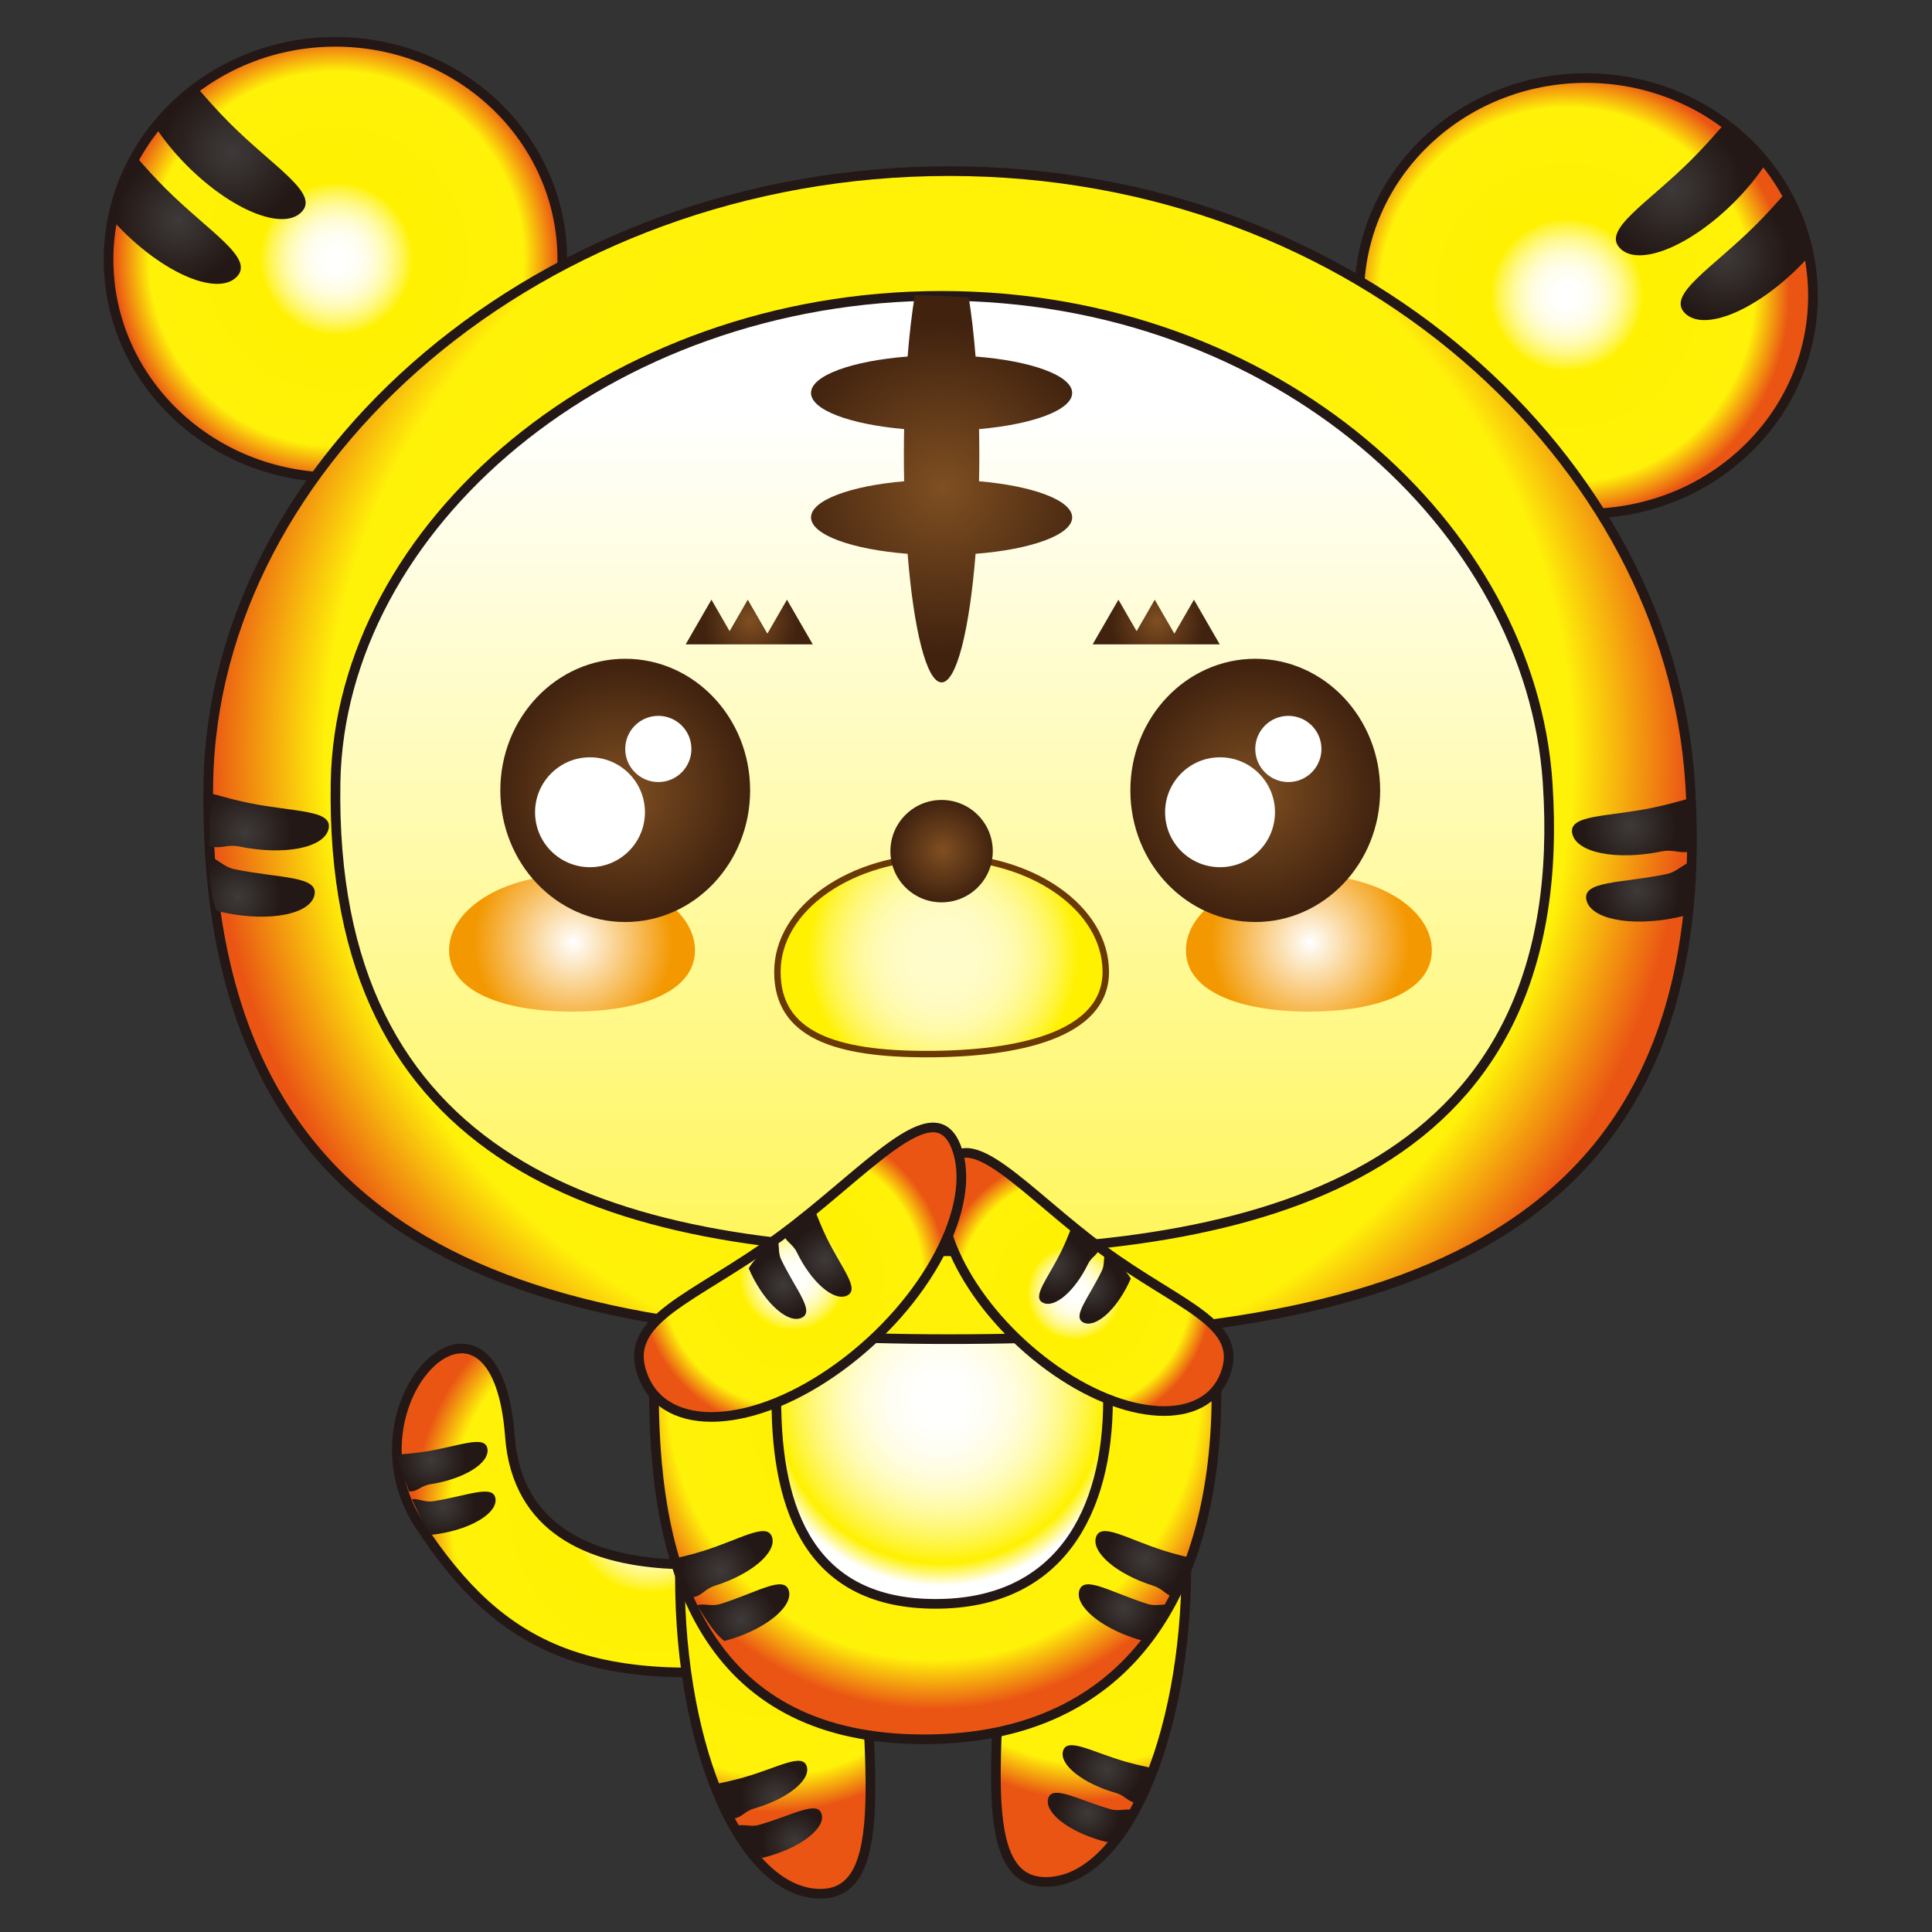 <?xml version="1.0" encoding="utf-8"?>
<!-- Generator: Adobe Illustrator 15.0.0, SVG Export Plug-In . SVG Version: 6.00 Build 0)  -->
<!DOCTYPE svg PUBLIC "-//W3C//DTD SVG 1.1//EN" "http://www.w3.org/Graphics/SVG/1.1/DTD/svg11.dtd">
<svg version="1.1" id="圖層_1" xmlns="http://www.w3.org/2000/svg" xmlns:xlink="http://www.w3.org/1999/xlink" x="0px" y="0px"
	 width="600px" height="600px" viewBox="0 0 600 600" enable-background="new 0 0 600 600" xml:space="preserve">
<rect x="0" y="0" width="600" height="600" fill="#333333" stroke="none"/>
<g>
	
		<radialGradient id="SVGID_1_" cx="-1639.147" cy="1044.651" r="40.044" gradientTransform="matrix(1.834 0 0 1.834 3208.127 -1446.554)" gradientUnits="userSpaceOnUse">
		<stop  offset="0" style="stop-color:#FFFFFF"/>
		<stop  offset="0.061" style="stop-color:#FFFFFC"/>
		<stop  offset="0.107" style="stop-color:#FFFEF2"/>
		<stop  offset="0.147" style="stop-color:#FFFDE2"/>
		<stop  offset="0.185" style="stop-color:#FFFCCC"/>
		<stop  offset="0.221" style="stop-color:#FFFBAE"/>
		<stop  offset="0.255" style="stop-color:#FFF98A"/>
		<stop  offset="0.288" style="stop-color:#FFF65F"/>
		<stop  offset="0.319" style="stop-color:#FFF42F"/>
		<stop  offset="0.345" style="stop-color:#FFF100"/>
		<stop  offset="0.842" style="stop-color:#FFF209"/>
		<stop  offset="1" style="stop-color:#EA5514"/>
	</radialGradient>
	<path fill="url(#SVGID_1_)" stroke="#231815" stroke-width="3" stroke-miterlimit="10" d="M251.207,481.332
		c0,0-88.509,23.147-92.848-35.279s-53.224-10.485-27.864,27.891c25.359,38.376,52.865,52.15,120.712,42.513
		C319.055,506.818,251.207,481.332,251.207,481.332z"/>
	
		<radialGradient id="SVGID_2_" cx="-1564.678" cy="1054.022" r="39.533" gradientTransform="matrix(1.834 0 0 1.834 3208.127 -1446.554)" gradientUnits="userSpaceOnUse">
		<stop  offset="0" style="stop-color:#FFFFFF"/>
		<stop  offset="0.061" style="stop-color:#FFFFFC"/>
		<stop  offset="0.107" style="stop-color:#FFFEF2"/>
		<stop  offset="0.147" style="stop-color:#FFFDE2"/>
		<stop  offset="0.185" style="stop-color:#FFFCCC"/>
		<stop  offset="0.221" style="stop-color:#FFFBAE"/>
		<stop  offset="0.255" style="stop-color:#FFF98A"/>
		<stop  offset="0.288" style="stop-color:#FFF65F"/>
		<stop  offset="0.319" style="stop-color:#FFF42F"/>
		<stop  offset="0.345" style="stop-color:#FFF100"/>
		<stop  offset="0.842" style="stop-color:#FFF209"/>
		<stop  offset="1" style="stop-color:#EA5514"/>
	</radialGradient>
	<path fill="url(#SVGID_2_)" stroke="#231815" stroke-width="3" stroke-miterlimit="10" d="M311.896,481.242
		c0-54.212-11.248-93.117,12.869-93.117c24.12,0,43.672,43.947,43.672,98.165c0,54.208-19.552,98.161-43.672,98.161
		C300.648,584.451,311.895,535.46,311.896,481.242z"/>
	
		<radialGradient id="SVGID_3_" cx="-1618.184" cy="1056.022" r="39.533" gradientTransform="matrix(1.834 0 0 1.834 3208.127 -1446.554)" gradientUnits="userSpaceOnUse">
		<stop  offset="0" style="stop-color:#FFFFFF"/>
		<stop  offset="0.061" style="stop-color:#FFFFFC"/>
		<stop  offset="0.107" style="stop-color:#FFFEF2"/>
		<stop  offset="0.147" style="stop-color:#FFFDE2"/>
		<stop  offset="0.185" style="stop-color:#FFFCCC"/>
		<stop  offset="0.221" style="stop-color:#FFFBAE"/>
		<stop  offset="0.255" style="stop-color:#FFF98A"/>
		<stop  offset="0.288" style="stop-color:#FFF65F"/>
		<stop  offset="0.319" style="stop-color:#FFF42F"/>
		<stop  offset="0.345" style="stop-color:#FFF100"/>
		<stop  offset="0.842" style="stop-color:#FFF209"/>
		<stop  offset="1" style="stop-color:#EA5514"/>
	</radialGradient>
	<path fill="url(#SVGID_3_)" stroke="#231815" stroke-width="3" stroke-miterlimit="10" d="M267.701,484.91
		c0-54.212,11.245-93.118-12.872-93.118c-24.118,0-43.669,43.948-43.669,98.165c0,54.208,19.551,98.161,43.669,98.161
		C278.948,588.118,267.701,539.127,267.701,484.91z"/>
	
		<radialGradient id="SVGID_4_" cx="-1591.076" cy="1024.822" r="53.383" gradientTransform="matrix(1.834 0 0 1.834 3208.127 -1446.554)" gradientUnits="userSpaceOnUse">
		<stop  offset="0" style="stop-color:#FFFFFF"/>
		<stop  offset="0.061" style="stop-color:#FFFFFC"/>
		<stop  offset="0.107" style="stop-color:#FFFEF2"/>
		<stop  offset="0.147" style="stop-color:#FFFDE2"/>
		<stop  offset="0.185" style="stop-color:#FFFCCC"/>
		<stop  offset="0.221" style="stop-color:#FFFBAE"/>
		<stop  offset="0.255" style="stop-color:#FFF98A"/>
		<stop  offset="0.288" style="stop-color:#FFF65F"/>
		<stop  offset="0.319" style="stop-color:#FFF42F"/>
		<stop  offset="0.345" style="stop-color:#FFF100"/>
		<stop  offset="0.842" style="stop-color:#FFF209"/>
		<stop  offset="1" style="stop-color:#EA5514"/>
	</radialGradient>
	<path fill="url(#SVGID_4_)" stroke="#231815" stroke-width="3" stroke-miterlimit="10" d="M377.79,432.742
		c0,59.319-25.713,107.412-90.849,107.412c-65.138,0-83.836-48.093-83.836-107.412c0-59.324,18.698-107.415,83.836-107.415
		C352.077,325.327,377.79,373.418,377.79,432.742z"/>
	
		<radialGradient id="SVGID_5_" cx="2084.497" cy="-107.126" r="53.386" gradientTransform="matrix(1.081 0 0 1.081 -1961.196 550.585)" gradientUnits="userSpaceOnUse">
		<stop  offset="0" style="stop-color:#FFFFFF"/>
		<stop  offset="0.156" style="stop-color:#FFFFFC"/>
		<stop  offset="0.272" style="stop-color:#FFFEF2"/>
		<stop  offset="0.375" style="stop-color:#FFFDE2"/>
		<stop  offset="0.471" style="stop-color:#FFFCCC"/>
		<stop  offset="0.562" style="stop-color:#FFFBAE"/>
		<stop  offset="0.649" style="stop-color:#FFF98A"/>
		<stop  offset="0.733" style="stop-color:#FFF65F"/>
		<stop  offset="0.812" style="stop-color:#FFF42F"/>
		<stop  offset="0.879" style="stop-color:#FFF100"/>
		<stop  offset="1" style="stop-color:#FFFFFF"/>
	</radialGradient>
	<path fill="url(#SVGID_5_)" stroke="#231815" stroke-width="3" stroke-miterlimit="10" d="M344.104,434.759
		c0,34.977-15.162,63.335-53.569,63.335c-38.406,0-49.432-28.358-49.432-63.335c0-34.98,11.026-63.335,49.432-63.335
		C328.942,371.424,344.104,399.778,344.104,434.759z"/>
	<g>
		
			<radialGradient id="SVGID_6_" cx="-18316.523" cy="4728.582" r="12.84" gradientTransform="matrix(-0.753 0.391 0.409 0.733 -15485.385 4254.016)" gradientUnits="userSpaceOnUse">
			<stop  offset="0" style="stop-color:#3E3A39"/>
			<stop  offset="1" style="stop-color:#231815"/>
		</radialGradient>
		<path fill="url(#SVGID_6_)" d="M250.545,548.548c1.331,4.271-6.019,10.146-16.415,13.131c-2.97,0.851-3.727,2.844-6.381,3.056
			c-1.372-2.945-4.482-7.543-5.04-10.754c2.552-0.55,5.417-1.169,8.39-2.021C241.496,548.976,249.212,544.275,250.545,548.548z"/>
		
			<radialGradient id="SVGID_7_" cx="-18314.652" cy="4746.234" r="11.827" gradientTransform="matrix(-0.753 0.391 0.409 0.733 -15485.385 4254.016)" gradientUnits="userSpaceOnUse">
			<stop  offset="0" style="stop-color:#3E3A39"/>
			<stop  offset="1" style="stop-color:#231815"/>
		</radialGradient>
		<path fill="url(#SVGID_7_)" d="M255.151,563.321c1.331,4.269-6.018,10.149-16.412,13.133c-0.676,0.192-1.344,0.366-2.009,0.525
			c-3.222-2.418-5.556-6.838-7.749-10.039c2.217-0.481,4.239,0.508,6.727-0.204C246.104,563.753,253.82,559.052,255.151,563.321z"/>
	</g>
	<g>
		
			<radialGradient id="SVGID_8_" cx="-18565.211" cy="3274" r="12.84" gradientTransform="matrix(-0.785 0.294 0.299 0.788 -15418.749 3331.59)" gradientUnits="userSpaceOnUse">
			<stop  offset="0" style="stop-color:#3E3A39"/>
			<stop  offset="1" style="stop-color:#231815"/>
		</radialGradient>
		<path fill="url(#SVGID_8_)" d="M151.379,449.928c0.717,4.455-7.228,9.39-17.746,11.021c-3.002,0.469-4.008,2.367-6.621,2.231
			c-0.935-3.13-3.338-8.147-3.445-11.437c2.556-0.217,5.427-0.465,8.434-0.931C142.52,449.178,150.661,445.472,151.379,449.928z"/>
		
			<radialGradient id="SVGID_9_" cx="-18563.34" cy="3291.658" r="11.828" gradientTransform="matrix(-0.785 0.294 0.299 0.788 -15418.749 3331.59)" gradientUnits="userSpaceOnUse">
			<stop  offset="0" style="stop-color:#3E3A39"/>
			<stop  offset="1" style="stop-color:#231815"/>
		</radialGradient>
		<path fill="url(#SVGID_9_)" d="M153.862,465.343c0.718,4.456-7.227,9.392-17.742,11.026c-0.684,0.103-1.358,0.189-2.027,0.263
			c-2.807-2.847-4.479-7.58-6.18-11.075c2.223-0.193,4.056,1.062,6.572,0.671C145.002,464.595,153.146,460.89,153.862,465.343z"/>
	</g>
	<g>
		
			<radialGradient id="SVGID_10_" cx="102.657" cy="-5074.615" r="12.84" gradientTransform="matrix(0.818 0.455 -0.454 0.816 -2032.27 4578.172)" gradientUnits="userSpaceOnUse">
			<stop  offset="0" style="stop-color:#3E3A39"/>
			<stop  offset="1" style="stop-color:#231815"/>
		</radialGradient>
		<path fill="url(#SVGID_10_)" d="M340.371,477.373c-1.494,4.773,6.47,11.534,17.793,15.098c3.235,1.02,4.039,3.275,6.938,3.566
			c1.524-3.283,4.968-8.392,5.606-11.99c-2.778-0.67-5.9-1.426-9.139-2.444C350.246,478.037,341.869,472.597,340.371,477.373z"/>
		
			<radialGradient id="SVGID_11_" cx="104.528" cy="-5056.96" r="11.827" gradientTransform="matrix(0.818 0.455 -0.454 0.816 -2032.27 4578.172)" gradientUnits="userSpaceOnUse">
			<stop  offset="0" style="stop-color:#3E3A39"/>
			<stop  offset="1" style="stop-color:#231815"/>
		</radialGradient>
		<path fill="url(#SVGID_11_)" d="M335.194,493.896c-1.496,4.774,6.469,11.536,17.789,15.101c0.735,0.231,1.465,0.435,2.189,0.628
			c3.541-2.652,6.135-7.577,8.561-11.13c-2.416-0.587-4.635,0.484-7.344-0.368C345.068,494.563,336.689,489.122,335.194,493.896z"/>
	</g>
	<g>
		
			<radialGradient id="SVGID_12_" cx="-18340.256" cy="5213.725" r="12.84" gradientTransform="matrix(-0.818 0.455 0.454 0.816 -17145.566 4578.172)" gradientUnits="userSpaceOnUse">
			<stop  offset="0" style="stop-color:#3E3A39"/>
			<stop  offset="1" style="stop-color:#231815"/>
		</radialGradient>
		<path fill="url(#SVGID_12_)" d="M239.772,477.373c1.496,4.774-6.469,11.534-17.792,15.098c-3.236,1.02-4.041,3.275-6.938,3.567
			c-1.526-3.284-4.969-8.393-5.608-11.991c2.78-0.67,5.902-1.425,9.139-2.444C229.898,478.037,238.275,472.597,239.772,477.373z"/>
		
			<radialGradient id="SVGID_13_" cx="-18338.385" cy="5231.379" r="11.829" gradientTransform="matrix(-0.818 0.455 0.454 0.816 -17145.566 4578.172)" gradientUnits="userSpaceOnUse">
			<stop  offset="0" style="stop-color:#3E3A39"/>
			<stop  offset="1" style="stop-color:#231815"/>
		</radialGradient>
		<path fill="url(#SVGID_13_)" d="M244.951,493.896c1.496,4.774-6.469,11.536-17.791,15.101c-0.734,0.231-1.464,0.435-2.189,0.628
			c-3.541-2.652-6.134-7.575-8.562-11.13c2.418-0.587,4.636,0.484,7.345-0.368C235.076,494.563,243.454,489.122,244.951,493.896z"/>
	</g>
	<g>
		
			<radialGradient id="SVGID_14_" cx="606.305" cy="-5377.389" r="12.84" gradientTransform="matrix(0.753 0.391 -0.409 0.733 -2312.284 4254.016)" gradientUnits="userSpaceOnUse">
			<stop  offset="0" style="stop-color:#3E3A39"/>
			<stop  offset="1" style="stop-color:#231815"/>
		</radialGradient>
		<path fill="url(#SVGID_14_)" d="M330.155,543.702c-1.33,4.27,6.019,10.146,16.415,13.13c2.971,0.852,3.727,2.845,6.381,3.057
			c1.372-2.945,4.482-7.543,5.04-10.754c-2.553-0.55-5.417-1.17-8.39-2.021C339.205,544.13,331.488,539.43,330.155,543.702z"/>
		
			<radialGradient id="SVGID_15_" cx="608.176" cy="-5359.736" r="11.828" gradientTransform="matrix(0.753 0.391 -0.409 0.733 -2312.284 4254.016)" gradientUnits="userSpaceOnUse">
			<stop  offset="0" style="stop-color:#3E3A39"/>
			<stop  offset="1" style="stop-color:#231815"/>
		</radialGradient>
		<path fill="url(#SVGID_15_)" d="M325.548,558.476c-1.329,4.269,6.019,10.149,16.413,13.133c0.677,0.192,1.344,0.366,2.01,0.525
			c3.222-2.418,5.556-6.838,7.749-10.04c-2.217-0.481-4.239,0.508-6.728-0.203C334.597,558.907,326.88,554.207,325.548,558.476z"/>
	</g>
	
		<radialGradient id="SVGID_16_" cx="-697.267" cy="530.967" r="45.007" gradientTransform="matrix(1.534 0 0 1.534 1174.113 -734.127)" gradientUnits="userSpaceOnUse">
		<stop  offset="0" style="stop-color:#FFFFFF"/>
		<stop  offset="0.061" style="stop-color:#FFFFFC"/>
		<stop  offset="0.107" style="stop-color:#FFFEF2"/>
		<stop  offset="0.147" style="stop-color:#FFFDE2"/>
		<stop  offset="0.185" style="stop-color:#FFFCCC"/>
		<stop  offset="0.221" style="stop-color:#FFFBAE"/>
		<stop  offset="0.255" style="stop-color:#FFF98A"/>
		<stop  offset="0.288" style="stop-color:#FFF65F"/>
		<stop  offset="0.319" style="stop-color:#FFF42F"/>
		<stop  offset="0.345" style="stop-color:#FFF100"/>
		<stop  offset="0.842" style="stop-color:#FFF209"/>
		<stop  offset="1" style="stop-color:#EA5514"/>
	</radialGradient>
	<path fill="url(#SVGID_16_)" stroke="#231815" stroke-width="3" stroke-miterlimit="10" d="M33.715,80.627
		c0,37.358,31.547,67.64,70.457,67.64c38.913,0,70.457-30.282,70.457-67.64c0-37.355-31.543-67.636-70.457-67.636
		C65.262,12.992,33.715,43.272,33.715,80.627z"/>
	<g>
		
			<radialGradient id="SVGID_17_" cx="-718.491" cy="509.342" r="14.337" gradientTransform="matrix(1.534 0 0 1.534 1174.113 -734.127)" gradientUnits="userSpaceOnUse">
			<stop  offset="0" style="stop-color:#3E3A39"/>
			<stop  offset="1" style="stop-color:#231815"/>
		</radialGradient>
		<path fill="url(#SVGID_17_)" d="M93.588,65.904c-5.813,5.813-21.678-0.627-35.435-14.387c-3.933-3.933-7.248-8.033-9.867-12.027
			c3.623-4.724,7.868-8.97,12.621-12.641c3.08,3.533,6.542,7.502,10.478,11.438C85.141,52.045,99.401,60.089,93.588,65.904z"/>
		
			<radialGradient id="SVGID_18_" cx="-729.224" cy="523.027" r="12.833" gradientTransform="matrix(1.534 0 0 1.534 1174.113 -734.127)" gradientUnits="userSpaceOnUse">
			<stop  offset="0" style="stop-color:#3E3A39"/>
			<stop  offset="1" style="stop-color:#231815"/>
		</radialGradient>
		<path fill="url(#SVGID_18_)" d="M73.473,86.02c-5.815,5.814-21.681-0.627-35.435-14.384c-0.894-0.893-1.744-1.797-2.576-2.704
			c1.179-7.173,3.542-13.963,6.875-20.2c2.686,3.069,5.639,6.38,8.932,9.674C65.026,72.162,79.284,80.208,73.473,86.02z"/>
	</g>
	
		<radialGradient id="SVGID_19_" cx="-12660.568" cy="538.297" r="45.007" gradientTransform="matrix(-1.534 0 0 1.534 -18934.795 -734.127)" gradientUnits="userSpaceOnUse">
		<stop  offset="0" style="stop-color:#FFFFFF"/>
		<stop  offset="0.061" style="stop-color:#FFFFFC"/>
		<stop  offset="0.107" style="stop-color:#FFFEF2"/>
		<stop  offset="0.147" style="stop-color:#FFFDE2"/>
		<stop  offset="0.185" style="stop-color:#FFFCCC"/>
		<stop  offset="0.221" style="stop-color:#FFFBAE"/>
		<stop  offset="0.255" style="stop-color:#FFF98A"/>
		<stop  offset="0.288" style="stop-color:#FFF65F"/>
		<stop  offset="0.319" style="stop-color:#FFF42F"/>
		<stop  offset="0.345" style="stop-color:#FFF100"/>
		<stop  offset="0.842" style="stop-color:#FFF209"/>
		<stop  offset="1" style="stop-color:#EA5514"/>
	</radialGradient>
	<path fill="url(#SVGID_19_)" stroke="#231815" stroke-width="3" stroke-miterlimit="10" d="M563.029,91.875
		c0,37.359-31.547,67.641-70.456,67.641c-38.913,0-70.456-30.282-70.456-67.641c0-37.353,31.543-67.636,70.456-67.636
		C531.482,24.239,563.029,54.522,563.029,91.875z"/>
	<g>
		
			<radialGradient id="SVGID_20_" cx="-12681.792" cy="516.672" r="14.337" gradientTransform="matrix(-1.534 0 0 1.534 -18934.795 -734.127)" gradientUnits="userSpaceOnUse">
			<stop  offset="0" style="stop-color:#3E3A39"/>
			<stop  offset="1" style="stop-color:#231815"/>
		</radialGradient>
		<path fill="url(#SVGID_20_)" d="M503.155,77.152c5.815,5.814,21.68-0.627,35.436-14.385c3.934-3.933,7.248-8.037,9.866-12.028
			c-3.62-4.722-7.869-8.971-12.62-12.641c-3.081,3.533-6.543,7.5-10.477,11.435C511.602,63.293,497.343,71.337,503.155,77.152z"/>
		
			<radialGradient id="SVGID_21_" cx="-12692.525" cy="530.356" r="12.834" gradientTransform="matrix(-1.534 0 0 1.534 -18934.795 -734.127)" gradientUnits="userSpaceOnUse">
			<stop  offset="0" style="stop-color:#3E3A39"/>
			<stop  offset="1" style="stop-color:#231815"/>
		</radialGradient>
		<path fill="url(#SVGID_21_)" d="M523.271,97.268c5.813,5.814,21.68-0.627,35.436-14.384c0.895-0.892,1.744-1.798,2.576-2.706
			c-1.179-7.171-3.541-13.962-6.875-20.199c-2.686,3.069-5.638,6.379-8.932,9.675C531.72,83.41,517.461,91.456,523.271,97.268z"/>
	</g>
	
		<radialGradient id="SVGID_22_" cx="-1588.563" cy="916.725" r="125.288" gradientTransform="matrix(1.834 0 0 1.834 3208.127 -1446.554)" gradientUnits="userSpaceOnUse">
		<stop  offset="0" style="stop-color:#FFFFFF"/>
		<stop  offset="0.061" style="stop-color:#FFFFFC"/>
		<stop  offset="0.107" style="stop-color:#FFFEF2"/>
		<stop  offset="0.147" style="stop-color:#FFFDE2"/>
		<stop  offset="0.185" style="stop-color:#FFFCCC"/>
		<stop  offset="0.221" style="stop-color:#FFFBAE"/>
		<stop  offset="0.255" style="stop-color:#FFF98A"/>
		<stop  offset="0.288" style="stop-color:#FFF65F"/>
		<stop  offset="0.319" style="stop-color:#FFF42F"/>
		<stop  offset="0.345" style="stop-color:#FFF100"/>
		<stop  offset="0.842" style="stop-color:#FFF209"/>
		<stop  offset="1" style="stop-color:#EA5514"/>
	</radialGradient>
	<path fill="url(#SVGID_22_)" stroke="#231815" stroke-width="3" stroke-miterlimit="10" d="M524.863,242.955
		c9.784,149.572-103.001,172.929-230.077,172.929c-127.071,0-232.586-24.646-230.084-172.929
		c1.685-99.729,103.013-189.81,230.08-189.81C421.859,53.145,518.353,143.407,524.863,242.955z"/>
	<linearGradient id="SVGID_23_" gradientUnits="userSpaceOnUse" x1="292.642" y1="128.243" x2="292.642" y2="533.324">
		<stop  offset="0" style="stop-color:#FFFFFF"/>
		<stop  offset="1" style="stop-color:#FFF100"/>
	</linearGradient>
	<path fill="url(#SVGID_23_)" stroke="#231815" stroke-width="3" stroke-miterlimit="10" d="M480.628,243.011
		c8.004,119.097-84.256,145.594-188.21,145.594c-103.942,0-190.258-27.526-188.21-145.592
		c1.378-79.409,84.268-151.135,188.21-151.135C396.369,91.877,475.3,163.75,480.628,243.011z"/>
	
		<radialGradient id="SVGID_24_" cx="-2601.599" cy="1621.438" r="12.137" gradientTransform="matrix(4.226 0 0 4.226 11287.156 -6700.66)" gradientUnits="userSpaceOnUse">
		<stop  offset="0" style="stop-color:#7F4F21"/>
		<stop  offset="1" style="stop-color:#40220F"/>
	</radialGradient>
	<path fill="url(#SVGID_24_)" d="M292.418,211.924c4.647,0,8.664-16.309,10.556-39.935c17.276-1.346,29.996-5.897,29.996-11.311
		c0-5.298-12.196-9.78-28.915-11.218c0.045-2.656,0.079-5.359,0.079-8.101c0-2.741-0.034-5.442-0.079-8.1
		c16.719-1.454,28.915-5.925,28.915-11.222c0-5.418-12.72-9.967-29.998-11.312c-0.544-6.792-1.262-12.981-2.119-18.35
		c-5.523-0.411-11.108-0.663-16.739-0.746c-0.915,5.544-1.679,11.985-2.249,19.096c-17.279,1.345-29.996,5.893-29.996,11.312
		c0,5.297,12.191,9.768,28.914,11.222c-0.052,2.658-0.079,5.359-0.079,8.1c0,2.742,0.027,5.445,0.084,8.101
		c-16.727,1.438-28.918,5.919-28.918,11.218c0,5.414,12.716,9.965,29.996,11.311C283.759,195.615,287.771,211.924,292.418,211.924z"
		/>
	
		<radialGradient id="SVGID_25_" cx="-2615.736" cy="1631.234" r="3.5" gradientTransform="matrix(4.226 0 0 4.226 11287.156 -6700.66)" gradientUnits="userSpaceOnUse">
		<stop  offset="0" style="stop-color:#7F4F21"/>
		<stop  offset="1" style="stop-color:#40220F"/>
	</radialGradient>
	<polygon fill="url(#SVGID_25_)" points="248.404,193.177 244.402,186.239 240.394,193.177 238.313,196.78 236.234,193.177 
		232.225,186.239 228.218,193.177 226.591,196.006 224.952,193.177 220.946,186.239 216.937,193.177 212.937,200.113 
		220.946,200.113 224.216,200.113 228.96,200.113 232.225,200.113 236.392,200.113 240.236,200.113 244.402,200.113 252.41,200.113 
			"/>
	
		<radialGradient id="SVGID_26_" cx="-2585.829" cy="1631.234" r="3.501" gradientTransform="matrix(4.226 0 0 4.226 11287.156 -6700.66)" gradientUnits="userSpaceOnUse">
		<stop  offset="0" style="stop-color:#7F4F21"/>
		<stop  offset="1" style="stop-color:#40220F"/>
	</radialGradient>
	<polygon fill="url(#SVGID_26_)" points="374.797,193.177 370.794,186.239 366.791,193.177 364.707,196.78 362.626,193.177 
		358.618,186.239 354.614,193.177 352.981,196.006 351.345,193.177 347.341,186.239 343.335,193.177 339.33,200.113 
		347.341,200.113 350.61,200.113 355.354,200.113 358.618,200.113 362.781,200.113 366.631,200.113 370.794,200.113 
		378.806,200.113 	"/>
	
		<radialGradient id="SVGID_27_" cx="-2574.608" cy="1654.834" r="7.312" gradientTransform="matrix(4.226 0 0 4.226 11287.156 -6700.66)" gradientUnits="userSpaceOnUse">
		<stop  offset="0" style="stop-color:#FFFFFF"/>
		<stop  offset="1" style="stop-color:#F39800"/>
	</radialGradient>
	<path fill="url(#SVGID_27_)" d="M444.67,295.127c0,12.966-17.093,19.036-38.18,19.036c-21.09,0-38.187-6.069-38.187-19.032
		c0-12.958,17.097-23.464,38.187-23.464C427.577,271.667,444.67,282.173,444.67,295.127z"/>
	
		<radialGradient id="SVGID_28_" cx="-2628.756" cy="1654.835" r="7.312" gradientTransform="matrix(4.226 0 0 4.226 11287.156 -6700.66)" gradientUnits="userSpaceOnUse">
		<stop  offset="0" style="stop-color:#FFFFFF"/>
		<stop  offset="1" style="stop-color:#F39800"/>
	</radialGradient>
	<path fill="url(#SVGID_28_)" d="M215.836,295.134c0,12.959-17.102,19.032-38.186,19.032c-21.092,0-38.186-6.073-38.186-19.032
		c0-12.957,17.094-23.469,38.186-23.469C198.734,271.665,215.836,282.177,215.836,295.134z"/>
	
		<radialGradient id="SVGID_29_" cx="-2601.599" cy="1655.738" r="9.953" gradientTransform="matrix(4.226 0 0 4.226 11287.156 -6700.66)" gradientUnits="userSpaceOnUse">
		<stop  offset="0" style="stop-color:#FFFCCC"/>
		<stop  offset="0.225" style="stop-color:#FFFCC9"/>
		<stop  offset="0.371" style="stop-color:#FFFBC1"/>
		<stop  offset="0.494" style="stop-color:#FFFBB2"/>
		<stop  offset="0.605" style="stop-color:#FFF99D"/>
		<stop  offset="0.707" style="stop-color:#FFF881"/>
		<stop  offset="0.804" style="stop-color:#FFF660"/>
		<stop  offset="0.895" style="stop-color:#FFF438"/>
		<stop  offset="0.981" style="stop-color:#FFF20B"/>
		<stop  offset="1" style="stop-color:#FFF100"/>
	</radialGradient>
	<path fill="url(#SVGID_29_)" stroke="#6A3906" stroke-width="2" stroke-miterlimit="10" d="M343.411,301.813
		c0,19.719-27.462,25.548-55.62,25.548c-28.16,0-46.364-5.829-46.364-25.548c0-19.722,22.833-35.711,50.991-35.711
		C320.58,266.102,343.411,282.09,343.411,301.813z"/>
	
		<radialGradient id="SVGID_30_" cx="-2601.599" cy="1648.071" r="3.761" gradientTransform="matrix(4.226 0 0 4.226 11287.156 -6700.66)" gradientUnits="userSpaceOnUse">
		<stop  offset="0" style="stop-color:#7F4F21"/>
		<stop  offset="1" style="stop-color:#40220F"/>
	</radialGradient>
	<path fill="url(#SVGID_30_)" d="M308.317,264.335c0,8.776-7.117,15.896-15.899,15.896c-8.774,0-15.893-7.119-15.893-15.896
		c0-8.792,7.118-15.899,15.893-15.899C301.2,248.436,308.317,255.543,308.317,264.335z"/>
	<g>
		
			<radialGradient id="SVGID_31_" cx="1285.622" cy="-9.888" r="12.84" gradientTransform="matrix(1.133 0.001 0.008 1.133 -950.359 266.495)" gradientUnits="userSpaceOnUse">
			<stop  offset="0" style="stop-color:#3E3A39"/>
			<stop  offset="1" style="stop-color:#231815"/>
		</radialGradient>
		<path fill="url(#SVGID_31_)" d="M488.279,258.876c1.269,5.948,13.688,8.431,27.746,5.542c4.016-0.825,6.207,1.094,9.436-0.303
			c-0.35-4.385,0.236-11.833-1.234-16.028c-3.327,0.925-7.068,1.964-11.089,2.789C499.084,253.764,487.012,252.925,488.279,258.876z
			"/>
		
			<radialGradient id="SVGID_32_" cx="1287.494" cy="7.768" r="11.828" gradientTransform="matrix(1.133 0.001 0.008 1.133 -950.359 266.495)" gradientUnits="userSpaceOnUse">
			<stop  offset="0" style="stop-color:#3E3A39"/>
			<stop  offset="1" style="stop-color:#231815"/>
		</radialGradient>
		<path fill="url(#SVGID_32_)" d="M492.665,279.462c1.268,5.948,13.688,8.43,27.744,5.543c0.911-0.186,1.803-0.398,2.683-0.621
			c2.15-4.901,1.952-11.656,2.393-16.855c-2.897,0.798-4.598,3.244-7.961,3.936C503.469,274.351,491.397,273.513,492.665,279.462z"
			/>
	</g>
	<g>
		
			<radialGradient id="SVGID_33_" cx="-15423.303" cy="6.637" r="12.84" gradientTransform="matrix(-1.133 0.001 -0.008 1.133 -17398.453 266.495)" gradientUnits="userSpaceOnUse">
			<stop  offset="0" style="stop-color:#3E3A39"/>
			<stop  offset="1" style="stop-color:#231815"/>
		</radialGradient>
		<path fill="url(#SVGID_33_)" d="M102.057,257.35c-1.268,5.948-13.689,8.431-27.746,5.542c-4.017-0.825-6.207,1.094-9.436-0.303
			c0.349-4.385-0.236-11.833,1.234-16.028c3.329,0.926,7.068,1.964,11.088,2.79C91.253,252.238,103.324,251.399,102.057,257.35z"/>
		
			<radialGradient id="SVGID_34_" cx="-15421.431" cy="24.292" r="11.828" gradientTransform="matrix(-1.133 0.001 -0.008 1.133 -17398.453 266.495)" gradientUnits="userSpaceOnUse">
			<stop  offset="0" style="stop-color:#3E3A39"/>
			<stop  offset="1" style="stop-color:#231815"/>
		</radialGradient>
		<path fill="url(#SVGID_34_)" d="M97.671,277.937c-1.268,5.948-13.689,8.43-27.744,5.544c-0.912-0.187-1.803-0.4-2.683-0.623
			c-2.151-4.901-1.952-11.656-2.392-16.855c2.897,0.798,4.597,3.245,7.959,3.936C86.868,272.826,98.939,271.988,97.671,277.937z"/>
	</g>
	
		<radialGradient id="SVGID_35_" cx="-2047.521" cy="1478.593" r="11.703" gradientTransform="matrix(3.405 0 0 3.405 7361.148 -4788.782)" gradientUnits="userSpaceOnUse">
		<stop  offset="0" style="stop-color:#7F4F21"/>
		<stop  offset="1" style="stop-color:#40220F"/>
	</radialGradient>
	<path fill="url(#SVGID_35_)" d="M428.623,245.464c0,22.578-17.364,40.88-38.791,40.88c-21.423,0-38.789-18.3-38.789-40.877
		c0-22.575,17.366-40.877,38.789-40.877C411.259,204.589,428.623,222.892,428.623,245.464z"/>
	<path fill="#FFFFFF" d="M410.389,232.597c0,5.671-4.604,10.28-10.281,10.28c-5.675,0-10.275-4.609-10.275-10.28
		c0-5.679,4.601-10.281,10.275-10.281C405.785,222.315,410.389,226.918,410.389,232.597z"/>
	<path fill="#FFFFFF" d="M395.955,252.255c0,9.425-7.639,17.059-17.065,17.059c-9.426,0-17.06-7.633-17.06-17.059
		c0-9.423,7.634-17.067,17.06-17.067C388.316,235.188,395.955,242.832,395.955,252.255z"/>
	
		<radialGradient id="SVGID_36_" cx="-2104.988" cy="1478.593" r="11.703" gradientTransform="matrix(3.405 0 0 3.405 7361.148 -4788.782)" gradientUnits="userSpaceOnUse">
		<stop  offset="0" style="stop-color:#7F4F21"/>
		<stop  offset="1" style="stop-color:#40220F"/>
	</radialGradient>
	<path fill="url(#SVGID_36_)" d="M232.958,245.464c0,22.578-17.363,40.88-38.79,40.88c-21.423,0-38.79-18.3-38.79-40.877
		c0-22.574,17.367-40.877,38.79-40.877C215.595,204.589,232.958,222.892,232.958,245.464z"/>
	<path fill="#FFFFFF" d="M214.724,232.597c0,5.671-4.602,10.28-10.281,10.28c-5.674,0-10.274-4.609-10.274-10.28
		c0-5.679,4.6-10.281,10.274-10.281C210.122,222.315,214.724,226.918,214.724,232.597z"/>
	<path fill="#FFFFFF" d="M200.291,252.255c0,9.425-7.637,17.059-17.063,17.059c-9.427,0-17.061-7.633-17.061-17.059
		c0-9.423,7.634-17.067,17.061-17.067C192.654,235.188,200.291,242.832,200.291,252.255z"/>
	<g>
		
			<radialGradient id="SVGID_37_" cx="-16002.917" cy="2725.752" r="37.879" gradientTransform="matrix(-1.081 0.314 -0.314 -1.081 -16109.546 8372.976)" gradientUnits="userSpaceOnUse">
			<stop  offset="0" style="stop-color:#FFFFFF"/>
			<stop  offset="0.061" style="stop-color:#FFFFFC"/>
			<stop  offset="0.107" style="stop-color:#FFFEF2"/>
			<stop  offset="0.147" style="stop-color:#FFFDE2"/>
			<stop  offset="0.185" style="stop-color:#FFFCCC"/>
			<stop  offset="0.221" style="stop-color:#FFFBAE"/>
			<stop  offset="0.255" style="stop-color:#FFF98A"/>
			<stop  offset="0.288" style="stop-color:#FFF65F"/>
			<stop  offset="0.319" style="stop-color:#FFF42F"/>
			<stop  offset="0.345" style="stop-color:#FFF100"/>
			<stop  offset="0.842" style="stop-color:#FFF209"/>
			<stop  offset="1" style="stop-color:#EA5514"/>
		</radialGradient>
		<path fill="url(#SVGID_37_)" stroke="#231815" stroke-width="3" stroke-miterlimit="10" d="M342.655,388.274
			c23.936,17.56,44.028,22.691,37.775,38.703c-6.25,16.015-30.722,14.764-54.657-2.794c-23.935-17.558-38.271-44.771-32.02-60.784
			C300.005,347.385,318.72,370.718,342.655,388.274z"/>
		<g>
			
				<radialGradient id="SVGID_38_" cx="3134.338" cy="10386.406" r="12.84" gradientTransform="matrix(0.452 -0.583 0.598 0.458 -7300.142 -2536.495)" gradientUnits="userSpaceOnUse">
				<stop  offset="0" style="stop-color:#3E3A39"/>
				<stop  offset="1" style="stop-color:#231815"/>
			</radialGradient>
			<path fill="url(#SVGID_38_)" d="M323.914,404.584c3.629,1.777,9.881-3.604,13.964-12.018c1.168-2.396,3.048-2.742,3.603-4.972
				c-2.442-1.608-6.119-4.944-8.909-5.901c-0.84,2.092-1.784,4.438-2.951,6.846C325.534,396.946,320.283,402.813,323.914,404.584z"
				/>
			
				<radialGradient id="SVGID_39_" cx="3136.207" cy="10404.062" r="11.829" gradientTransform="matrix(0.452 -0.583 0.598 0.458 -7300.142 -2536.495)" gradientUnits="userSpaceOnUse">
				<stop  offset="0" style="stop-color:#3E3A39"/>
				<stop  offset="1" style="stop-color:#231815"/>
			</radialGradient>
			<path fill="url(#SVGID_39_)" d="M336.468,410.722c3.629,1.773,9.884-3.606,13.966-12.015c0.263-0.545,0.512-1.089,0.743-1.634
				c-1.717-3.104-5.34-5.752-7.897-8.101c-0.733,1.815-0.128,3.691-1.104,5.699C338.091,403.08,332.839,408.949,336.468,410.722z"/>
		</g>
		
			<radialGradient id="SVGID_40_" cx="-51.996" cy="7066.939" r="37.878" gradientTransform="matrix(1.213 0.352 0.352 -1.212 -2178.209 8980.13)" gradientUnits="userSpaceOnUse">
			<stop  offset="0" style="stop-color:#FFFFFF"/>
			<stop  offset="0.061" style="stop-color:#FFFFFC"/>
			<stop  offset="0.107" style="stop-color:#FFFEF2"/>
			<stop  offset="0.147" style="stop-color:#FFFDE2"/>
			<stop  offset="0.185" style="stop-color:#FFFCCC"/>
			<stop  offset="0.221" style="stop-color:#FFFBAE"/>
			<stop  offset="0.255" style="stop-color:#FFF98A"/>
			<stop  offset="0.288" style="stop-color:#FFF65F"/>
			<stop  offset="0.319" style="stop-color:#FFF42F"/>
			<stop  offset="0.345" style="stop-color:#FFF100"/>
			<stop  offset="0.842" style="stop-color:#FFF209"/>
			<stop  offset="1" style="stop-color:#EA5514"/>
		</radialGradient>
		<path fill="url(#SVGID_40_)" stroke="#231815" stroke-width="3" stroke-miterlimit="10" d="M242.082,384.047
			c-26.842,19.69-49.371,25.444-42.361,43.4c7.01,17.957,34.451,16.554,61.293-3.135c26.84-19.688,42.918-50.203,35.906-68.16
			S268.922,364.359,242.082,384.047z"/>
		<g>
			
				<radialGradient id="SVGID_41_" cx="-12550.045" cy="-8869.066" r="12.839" gradientTransform="matrix(-0.507 -0.653 -0.671 0.513 -12057.907 -3254.041)" gradientUnits="userSpaceOnUse">
				<stop  offset="0" style="stop-color:#3E3A39"/>
				<stop  offset="1" style="stop-color:#231815"/>
			</radialGradient>
			<path fill="url(#SVGID_41_)" d="M263.099,402.335c-4.069,1.991-11.079-4.041-15.658-13.475c-1.311-2.689-3.419-3.076-4.04-5.576
				c2.739-1.804,6.86-5.545,9.989-6.616c0.941,2.345,2,4.975,3.31,7.676C261.283,393.77,267.169,400.351,263.099,402.335z"/>
			
				<radialGradient id="SVGID_42_" cx="-12548.176" cy="-8851.409" r="11.829" gradientTransform="matrix(-0.507 -0.653 -0.671 0.513 -12057.907 -3254.041)" gradientUnits="userSpaceOnUse">
				<stop  offset="0" style="stop-color:#3E3A39"/>
				<stop  offset="1" style="stop-color:#231815"/>
			</radialGradient>
			<path fill="url(#SVGID_42_)" d="M249.019,409.217c-4.068,1.988-11.081-4.044-15.66-13.471c-0.294-0.611-0.573-1.222-0.834-1.834
				c1.928-3.479,5.991-6.45,8.859-9.082c0.822,2.036,0.143,4.138,1.238,6.389C247.2,400.647,253.089,407.229,249.019,409.217z"/>
		</g>
	</g>
</g>
</svg>
